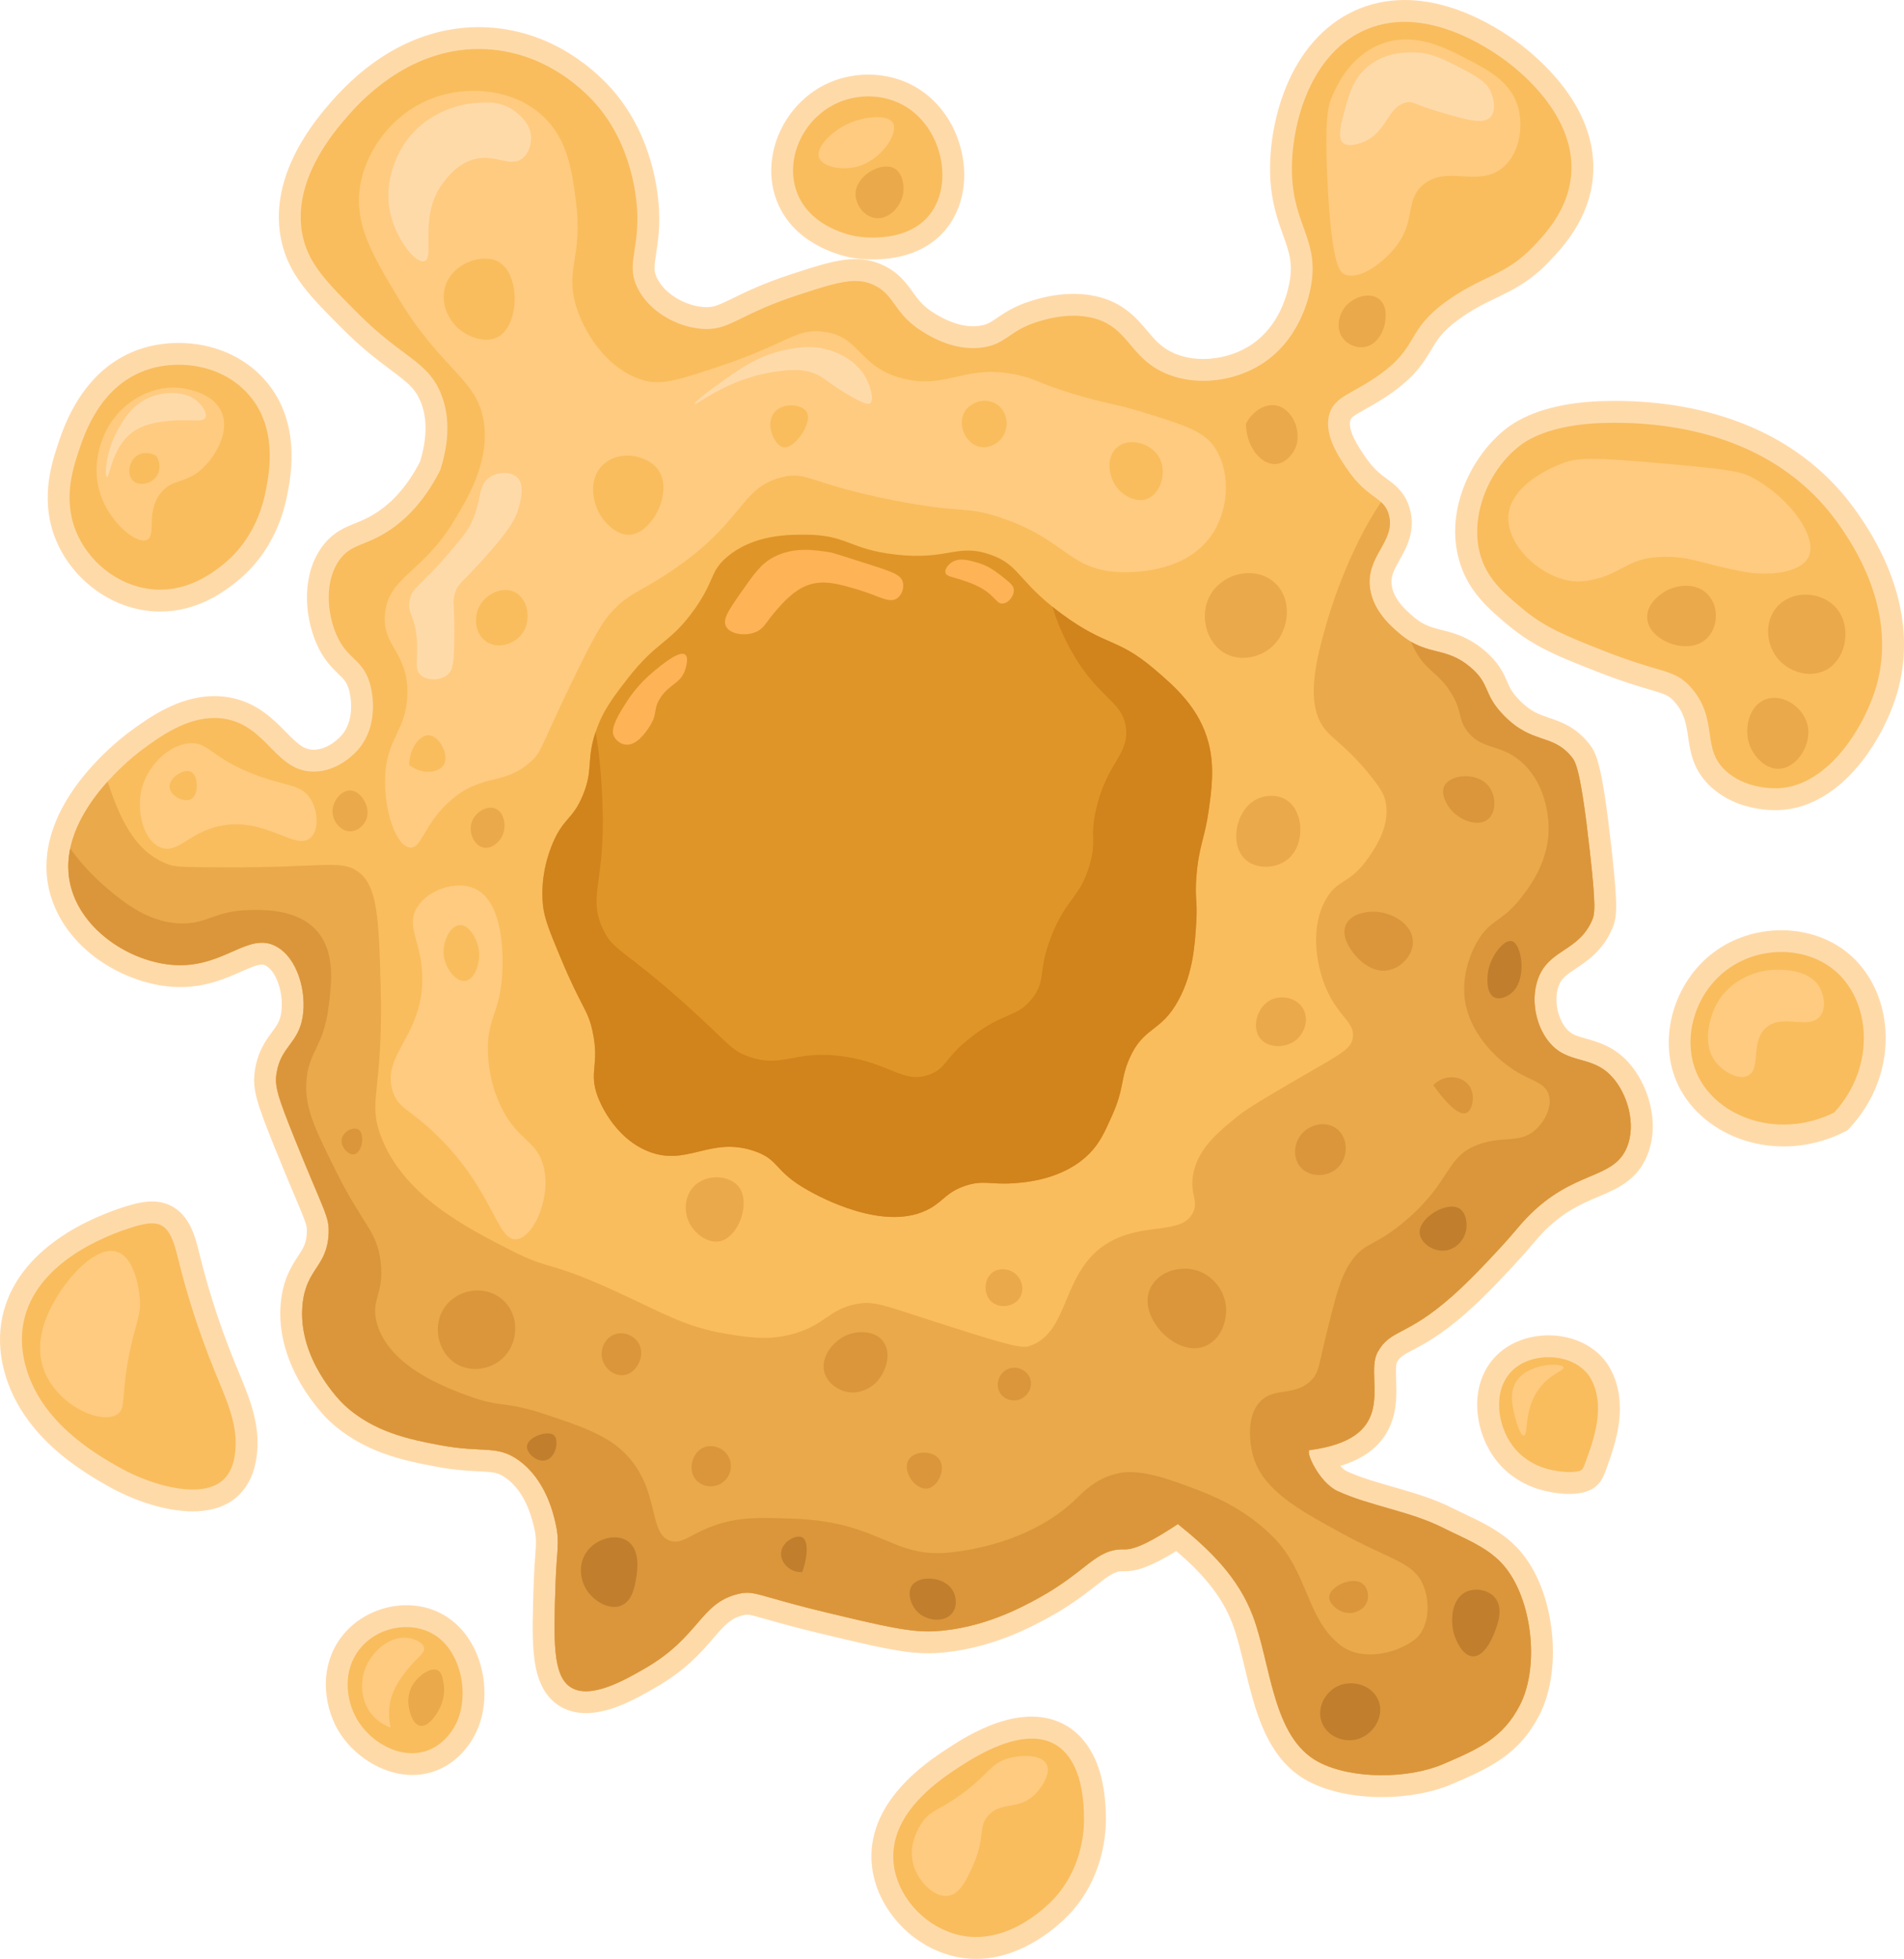 <?xml version="1.0" encoding="UTF-8"?>
<svg id="Capa_2" xmlns="http://www.w3.org/2000/svg" viewBox="0 0 784.135 806.358">
  <defs>
    <style>
      .cls-1 {
        fill: #ffdaa9;
      }

      .cls-2 {
        fill: #f9bd5d;
      }

      .cls-3 {
        fill: #ffcb80;
      }

      .cls-4 {
        fill: #db963b;
      }

      .cls-5 {
        fill: #eaa94b;
      }

      .cls-6 {
        fill: #c17e2d;
      }

      .cls-7 {
        fill: #d1831c;
      }

      .cls-8 {
        fill: #ffb357;
      }

      .cls-9 {
        fill: #e09528;
      }
    </style>
  </defs>
  <g id="Capa_1-2" data-name="Capa_1">
    <g>
      <g>
        <path class="cls-2" d="M569.13,735.257c-10.915,0-20.957-2.135-28.274-6.011-15.262-8.09-19.636-26.27-23.867-43.851-1.613-6.703-3.137-13.035-5.21-18.553-5.384-14.342-15.96-24.833-26.976-33.916-10.182,6.543-16.661,9.369-21.361,9.369-.143,0-.284-.003-.423-.008-.206-.007-.412-.011-.613-.011-4.832,0-7.754,2.126-13.905,6.934-4.445,3.475-9.977,7.799-18.375,12.431-7.096,3.916-23.716,13.088-44.796,14.342-.964.057-1.959.086-2.958.086-9.893,0-21.576-2.792-42.785-7.862-10.929-2.613-18.001-4.627-22.681-5.96-4.923-1.402-7.394-2.106-9.249-2.106-.777,0-1.589.119-2.715.397-6.627,1.648-9.773,5.297-14.537,10.821-4.839,5.612-10.862,12.597-22.587,19.349-6.9,3.977-17.33,9.988-26.494,9.989-3.399.001-6.383-.832-8.87-2.472-9.52-6.273-9.005-21.508-8.151-46.748.152-4.461.397-7.797.594-10.477.411-5.602.599-8.159-.483-12.937-2.455-10.885-7.008-18.748-13.534-23.373-4.355-3.082-7.462-3.235-13.652-3.541-4.24-.209-9.517-.469-16.747-1.828-12.206-2.304-28.843-5.444-42.094-18.007-.862-.821-20.873-20.206-18.23-45.111.882-8.3,3.776-12.722,6.33-16.623,2.312-3.533,4.139-6.324,4.369-12.179.146-3.705-.377-5.078-5.179-16.447-1.985-4.7-4.704-11.137-8.278-19.991-7.392-18.303-9.011-23.265-7.93-29.98,1.052-6.552,3.773-10.236,6.174-13.486,2.129-2.882,3.811-5.158,4.552-9.521,1.451-8.535-1.703-20.66-8.546-24.411-1.246-.682-2.45-1-3.789-1-2.911,0-6.381,1.529-10.398,3.3-6.013,2.651-13.497,5.95-23.254,5.95-.61,0-1.229-.013-1.857-.04-17.851-.756-40.387-12.852-46.991-33.782-1.153-3.656-1.738-7.459-1.738-11.304,0-.534.011-1.067.034-1.601.021-.505.053-.999.095-1.502.001-.007.001-.015.002-.022h-.001c.033-.505.085-1.001.148-1.504.004-.046.009-.092.014-.136.05-.42.109-.84.176-1.253.019-.184.048-.366.086-.546.063-.394.13-.788.213-1.183.029-.158.071-.365.122-.587.017-.092.038-.194.064-.305.066-.325.14-.651.223-.977.171-.747.384-1.535.667-2.474.073-.252.159-.534.257-.828.479-1.52,1.076-3.116,1.754-4.687.114-.283.236-.558.372-.842,2.24-5,5.378-10.063,9.329-15.049.299-.382.615-.774.932-1.156.554-.677,1.125-1.353,1.706-2.019.016-.018.987-1.133.987-1.133.073-.085.149-.168.227-.247.845-.94,1.7-1.856,2.608-2.796,6.067-6.266,11.45-10.299,12.467-11.043,7.031-5.15,18.787-13.761,32.182-13.761,2.269,0,4.523.25,6.7.743,9.068,2.052,14.608,7.679,19.496,12.644,4.782,4.857,8.559,8.694,14.711,8.694,8.324-.016,14.329-6.822,14.986-7.599,8.087-9.53,3.789-23.143,3.745-23.279-1.318-4.079-3.041-5.739-5.426-8.037-2.518-2.426-5.652-5.445-8.219-11.511-4.329-10.226-5.372-25.037,2.058-35.072,3.545-4.788,7.463-6.371,11.61-8.048,2.332-.942,4.976-2.011,8.085-3.862,8.462-5.037,15.562-13.077,21.104-23.896,3.482-11.065,3.499-20.709.049-28.666-2.783-6.414-6.836-9.444-13.552-14.463-5.092-3.806-11.43-8.543-19.202-16.315-13.385-13.375-21.455-21.439-24.201-34.421-3.455-16.352,3.061-34.144,19.367-52.881,21.201-24.311,42.986-29.408,57.533-29.408,2.005,0,4.043.097,6.057.287,26.8,2.528,43.148,20.686,47.52,26.191,15.273,19.182,16.254,42.665,16.296,47.177.058,6.008-.652,10.617-1.224,14.32-.852,5.529-1.322,8.574.774,12.852,3.698,7.549,12.915,13.45,22.414,14.35.729.069,1.43.104,2.085.104,4.266,0,7.304-1.485,12.82-4.181,5.075-2.48,12.026-5.877,23.098-9.51,11.865-3.891,18.889-6.093,25.267-6.093,3.051,0,5.825.528,8.479,1.614,6.06,2.473,8.81,6.298,11.469,9.997,2.409,3.35,4.899,6.814,10.587,10.216,2.65,1.594,9.668,5.813,17.97,5.813,1.197,0,2.39-.09,3.544-.268,3.947-.61,6.012-2.015,8.87-3.958,3.047-2.072,6.839-4.652,13.519-6.629,2.537-.75,8.433-2.493,15.415-2.493,2.881,0,5.672.299,8.297.888,9.715,2.177,14.436,7.76,18.601,12.686,3.432,4.059,6.673,7.893,12.824,10.541,4.158,1.793,8.777,2.702,13.729,2.702,7.18,0,14.464-1.956,20.511-5.509,13.327-7.819,17.821-21.628,19.314-29.164,1.885-9.519-.154-15.196-2.735-22.383-2.141-5.96-4.567-12.716-5.005-22.502-1.031-23.145,8.445-53.048,31.686-64.011,5.905-2.787,12.342-4.2,19.132-4.2,24.255,0,46.103,18.106,48.515,20.171,22.363,19.006,25.685,36.749,24.531,48.286-1.55,15.558-11.653,26.227-16.509,31.354-7.482,7.89-13.96,11.005-20.817,14.303-5.011,2.41-10.192,4.902-16.557,9.604-7.146,5.274-9.533,9.266-12.059,13.491-2.682,4.486-5.721,9.571-13.999,15.622-4.445,3.252-8.326,5.424-11.443,7.17-5.305,2.97-7.492,4.294-8.331,7.276-1.813,6.439,3.938,14.732,7.027,19.188,3.725,5.386,6.899,7.721,9.7,9.782,1.175.864,2.286,1.681,3.329,2.642,2.252,2.094,3.665,4.423,4.463,7.344,1.978,7.228-1.092,12.692-3.8,17.512-2.473,4.402-4.609,8.203-3.756,13.612.386,2.45,1.354,4.902,2.878,7.292l.088.133c.046.071.09.143.141.211.039.052.091.126.127.18,2.444,3.622,5.582,6.247,7.457,7.815.33.282.621.515.911.738.666.516,1.245.931,1.776,1.275.332.223.593.386.847.541.027.017.323.195.444.271l.305.172c.088.047.175.098.26.151l.101.047c.103.052.205.107.304.167,0,0,.296.15.357.185l.179.08c1.223.602,2.4,1.069,3.679,1.468l.719.226c.073.017.441.124.441.124l.225.065s.189.047.234.06c.183.053.373.107.556.153.045.011.089.023.134.036.522.146,1.044.274,1.566.402l.15.038c.257.064.518.129.774.201,1.397.344,2.547.663,3.616,1.0.333.103.684.223,1.021.344.287.099.618.213.949.339.653.243,1.264.496,1.843.763.881.397,1.703.814,2.473,1.257.283.151.576.321.856.491.029.018.109.068.12.075.335.207.68.427,1.015.657.365.241.741.503,1.117.776.332.24.685.511,1.028.782.338.257.742.589,1.145.934,5.002,4.255,6.573,7.837,7.959,10.997,1.208,2.754,2.349,5.356,6.114,9.176,5.298,5.375,9.479,6.786,13.906,8.28,4.614,1.557,9.385,3.167,14.102,8.856,2.323,2.804,4.515,5.45,8.488,40.669,2.817,24.935,2.188,27.782.617,31.404-3.33,7.647-8.548,11.117-13.152,14.177-4.152,2.76-7.431,4.94-9.108,9.966-2.242,6.703-.632,15.586,3.827,21.125,3.076,3.818,6.473,4.768,10.773,5.97,4.722,1.32,10.073,2.816,15.077,8.269,7.026,7.653,11.857,22.126,6.968,33.872-3.49,8.4-10.371,11.314-17.655,14.399-7.26,3.075-15.488,6.56-24.607,16.092-1.468,1.533-2.475,2.723-3.748,4.229-1.778,2.101-3.99,4.715-8.472,9.52-4.532,4.865-11.384,12.219-18.689,18.681-9.88,8.751-16.484,12.234-21.305,14.778-4.366,2.304-6.36,3.356-8.373,6.999l-.066.126c.003-.006.027-.059.05-.112-.027.062-.055.124-.085.185-.957,1.981-.839,5.493-.715,9.211.147,4.383.313,9.35-1.108,14.214-2.799,9.54-10.893,15.529-24.683,18.232,1.631,3.171,4.706,7.536,8.05,9.079,5.88,2.717,12.54,4.629,19.59,6.653,8.078,2.318,16.43,4.716,23.926,8.508,1.72.871,3.531,1.729,5.283,2.56,6.861,3.252,13.956,6.616,19.594,12.351,14.056,14.296,18.386,45.398,8.911,63.998-7.792,15.296-19.265,20.23-33.791,26.477l-.101.043c-7.449,3.201-17.044,4.964-27.02,4.964Z"/>
        <path class="cls-1" d="M578.444,9c22.619-0,43.256,17.093,45.588,19.089,4.93,4.19,25.27,21.52,22.98,44.42-1.4,14.05-10.68,23.83-15.32,28.73-12.12,12.78-21.22,11.88-36.76,23.36-15.65,11.55-10.87,18.01-26.04,29.1-11.77,8.61-19.3,9.22-21.45,16.86-2.38,8.45,4.02,17.72,7.66,22.97,5.72,8.27,10.54,10.28,13.68,13.17,1.43,1.33,2.52,2.84,3.17,5.22,3.03,11.07-9.82,16.95-7.66,30.64.54,3.43,1.89,6.44,3.53,9.01.14.21.27.42.42.62,2.78,4.12,6.28,7.06,8.3,8.75.35.3.7.58,1.05.85.71.55,1.4,1.05,2.08,1.49.31.21.63.41.94.6l.01.01c.17.1.34.2.51.31.01,0,.03.01.04.02.14.08.28.16.41.23.16.1.32.18.48.26.15.09.31.17.47.25.16.09.32.16.47.23,1.46.72,2.87,1.26,4.25,1.69l.57.18c.13.04.25.08.38.11.21.06.41.12.62.18.04.01.09.02.13.03.24.07.49.14.73.2.57.16,1.14.3,1.71.44.28.07.57.14.85.22,1.14.28,2.27.58,3.41.94.29.09.58.19.86.29.29.1.58.2.87.31.51.19,1.03.4,1.55.64.71.32,1.44.68,2.18,1.11.23.12.47.26.7.4.03.02.05.03.08.05.29.18.59.37.88.57.32.21.65.44.98.68.29.21.59.44.88.67.34.26.68.54,1.02.83,8.31,7.07,4.96,10.95,13.79,19.91,11.73,11.9,19.69,7.13,27.75,16.85,1.69,2.04,3.74,5.15,7.48,38.3,2.7,23.9,2.1,26.48.96,29.11-5.69,13.07-18.14,11.74-22.4,24.51-2.78,8.31-.78,18.7,4.59,25.37,7.79,9.67,17.58,5.24,26.04,14.46,6.4,6.97,10.08,19.61,6.13,29.1-5.66,13.62-22.14,9.02-41.36,29.11-3.61,3.77-4.49,5.46-12.26,13.79-4.49,4.82-11.28,12.1-18.38,18.38-18.98,16.81-25.32,13.34-30.64,22.98-.07.14-.15.27-.21.41-2.82,5.84.4,15.6-2.09,24.12-2.11,7.19-8.29,13.5-25.66,15.8-2.02.26,3.79,13.32,11.46,16.86,13.18,6.09,29.95,8.3,43.37,15.09,8.24,4.17,17.23,7.47,23.7,14.05,12.9,13.12,16.46,42.41,8.11,58.8-7.07,13.88-17.36,18.28-31.66,24.43-6.984,3.001-16.121,4.598-25.243,4.598-9.569,0-19.123-1.756-26.167-5.488-18.92-10.03-19.44-39.96-26.97-60.01-5.98-15.93-17.77-27.35-30.9-37.9-8.973,5.959-16.935,10.435-21.651,10.435-.088,0-.173-.002-.259-.005-.263-.009-.522-.014-.777-.014-11.275-.001-15.022,9.206-34.453,19.924-7.32,4.04-23.21,12.62-42.89,13.79-.882.052-1.778.079-2.692.079-9.359,0-20.776-2.728-41.738-7.739-23.034-5.506-28.286-8.188-32.976-8.188-1.205,0-2.372.177-3.794.528-15.72,3.91-15.7,17.63-38.29,30.64-6.314,3.639-16.302,9.388-24.248,9.388-2.361,0-4.541-.507-6.392-1.728-7.42-4.89-6.92-19.52-6.13-42.89.46-13.5,1.81-16.52,0-24.51-.9-3.99-4.09-18.09-15.32-26.05-8.93-6.32-14.51-2.8-32.17-6.12-11.92-2.25-27.52-5.18-39.83-16.85-.85-.81-19.25-18.76-16.85-41.37,1.56-14.68,10.17-15.13,10.72-29.1.27-6.86-1.73-8.45-13.78-38.3-7.52-18.62-8.5-22.36-7.66-27.58,1.75-10.9,8.87-12.08,10.72-22.97,1.74-10.24-1.99-24.27-10.82-29.11-2.013-1.103-3.977-1.554-5.952-1.554-8.941-.001-18.152,9.25-33.652,9.25-.548,0-1.103-.011-1.667-.035-17.24-.73-37.27-12.83-42.89-30.64-1.06-3.36-1.53-6.69-1.53-9.95,0-.47.01-.94.03-1.41s.05-.93.09-1.4q-.01-.01,0-.02c.03-.46.08-.91.14-1.37v-.03c.05-.42.11-.84.18-1.25,0-.07.01-.14.03-.2.06-.38.12-.76.2-1.14.04-.21.08-.41.13-.62.01-.06.02-.13.04-.19.06-.31.13-.62.21-.93.17-.75.38-1.5.6-2.23.07-.24.14-.47.22-.71.47-1.49,1.02-2.95,1.64-4.38.09-.23.19-.45.3-.68,2.31-5.17,5.45-9.95,8.77-14.14.29-.37.58-.73.87-1.08.54-.66,1.08-1.3,1.63-1.93l.02-.02c.32-.38.66-.76.98-1.13.02-.03.05-.05.08-.08.87-.97,1.73-1.89,2.59-2.78,5.8-5.99,10.92-9.83,11.89-10.54,6.782-4.968,17.596-12.892,29.524-12.892,1.878,0,3.784.196,5.706.632,16.336,3.697,19.855,21.45,35.201,21.45.013,0,.026,0,.039,0,10.38-.02,17.49-8.14,18.38-9.19,9.58-11.29,4.88-26.69,4.59-27.58-3.25-10.06-9.26-9.23-13.78-19.91-3.84-9.07-4.77-22.13,1.53-30.64,4.54-6.13,9.54-5.46,18.38-10.72,6.82-4.06,15.58-11.45,22.98-26.05,2.71-8.46,5-20.64,0-32.17-5.61-12.93-15.7-14.17-33.7-32.17-12.91-12.9-20.51-20.49-22.98-32.17-4.75-22.48,13.15-43.01,18.38-49.02,4.559-5.228,24.275-27.837,54.117-27.837,1.841,0,3.716.086,5.633.267,26.4,2.49,41.95,21.4,44.42,24.51,14.77,18.55,15.29,41.18,15.32,44.42.14,14.5-4.44,20.03.01,29.11,4.6,9.39,15.58,15.86,26.03,16.85.881.084,1.714.124,2.51.124,9.944,0,14.21-6.331,37.321-13.914,10.916-3.58,18.058-5.869,23.865-5.869,2.433,0,4.631.402,6.775,1.279,9.85,4.02,8.63,12.24,21.45,19.91,2.891,1.738,10.77,6.451,20.28,6.451,1.379,0,2.792-.099,4.23-.321,9.71-1.5,10.72-7.09,22.98-10.72,2.396-.709,7.791-2.308,14.138-2.308,2.342,0,4.813.218,7.311.778,15.48,3.47,15.4,16.41,30.63,22.97,4.852,2.092,10.166,3.069,15.509,3.069,8.017,0,16.1-2.198,22.791-6.129,17.06-10.01,20.77-28.74,21.45-32.17,3.79-19.14-6.73-25.21-7.66-45.96-.84-18.87,6.3-48.98,29.11-59.74,5.689-2.684,11.513-3.769,17.212-3.769M578.444,0h-0c-7.459 0-14.542,1.558-21.052,4.63-12.265,5.786-21.923,16.713-27.929,31.601-4.558,11.298-6.866,24.667-6.331,36.679.469,10.468,3.129,17.874,5.266,23.824,2.529,7.041,4.199,11.692,2.557,19.988-1.347,6.795-5.37,19.228-17.176,26.156-5.371,3.155-11.846,4.891-18.236,4.891-4.336,0-8.355-.785-11.946-2.333-5.181-2.232-7.824-5.357-11.171-9.315-4.394-5.196-9.862-11.664-21.054-14.172-2.945-.661-6.068-.996-9.28-.996-7.636,0-13.97,1.873-16.675,2.673-7.371,2.182-11.659,5.099-14.79,7.229-2.718,1.849-4.083,2.777-7.028,3.232-.925.143-1.887.215-2.856.215-7.054,0-13.294-3.752-15.643-5.164-4.906-2.935-6.924-5.742-9.261-8.992-2.747-3.82-6.165-8.574-13.426-11.537-3.199-1.308-6.529-1.946-10.176-1.946-7.407,0-15.487,2.65-26.669,6.317-11.368,3.73-18.479,7.205-23.672,9.743-5.661,2.767-7.776,3.723-10.844,3.723-.514,0-1.072-.028-1.658-.084-7.897-.748-15.802-5.732-18.799-11.85-1.408-2.872-1.209-4.734-.368-10.187.596-3.864,1.337-8.674,1.276-15.05-.062-6.699-1.49-30.11-17.279-49.939-4.645-5.848-22.043-25.169-50.616-27.864-2.151-.203-4.331-.307-6.478-.307-15.481,0-38.613,5.365-60.9,30.921-2.753,3.163-9.133,10.495-14.151,20.128-6.609,12.687-8.712,25.024-6.252,36.668,3.022,14.291,11.927,23.189,25.406,36.658,8.016,8.016,14.497,12.86,19.705,16.753,6.979,5.216,9.899,7.537,12.118,12.65,2.971,6.851,2.937,15.313-.1,25.161-5.123,9.884-11.589,17.197-19.227,21.743-2.813,1.674-5.18,2.631-7.469,3.556-4.331,1.751-9.239,3.735-13.539,9.541-8.487,11.464-7.414,28.101-2.585,39.505,2.926,6.913,6.576,10.429,9.24,12.997,2.194,2.114,3.295,3.175,4.263,6.171.035.111,3.501,11.461-2.888,18.99-.211.249-5.159,6.001-11.535,6.013-4.108,0-6.638-2.387-11.526-7.351-5.058-5.138-11.354-11.533-21.71-13.877-2.501-.566-5.089-.854-7.692-.854-14.868,0-27.368,9.156-34.836,14.626-1.073.785-6.723,5.017-13.044,11.545-.918.95-1.777,1.87-2.625,2.81-.164.168-.32.34-.469.517l-.229.262c-.207.236-.415.474-.618.713-.015.017-.029.033-.043.049-.603.691-1.193,1.389-1.802,2.132-.334.404-.669.82-1.004,1.246-4.14,5.225-7.466,10.592-9.857,15.918-.12.254-.277.596-.438.993-.721,1.674-1.358,3.378-1.893,5.067-.103.312-.196.615-.287.928-.3.998-.53,1.852-.719,2.671-.089.352-.17.707-.242,1.06-.031.135-.057.26-.079.374-.049.22-.093.436-.136.658-.091.441-.16.848-.217,1.203-.05.251-.09.504-.12.759-.069.433-.13.877-.183,1.325-.007.062-.014.124-.02.186-.077.616-.129,1.16-.164,1.692-.045.555-.078,1.087-.101,1.623-.025.595-.038,1.198-.038,1.793,0,4.304.655,8.563,1.947,12.658,7.221,22.884,31.713,36.104,51.092,36.924.681.029,1.37.044,2.047.044,10.705,0,18.669-3.511,25.069-6.332,3.404-1.501,6.619-2.918,8.582-2.918.421,0,.91.054,1.629.448,4.522,2.478,7.57,12.057,6.27,19.708-.562,3.307-1.756,4.924-3.735,7.602-2.436,3.298-5.773,7.814-6.999,15.449-1.261,7.835.428,13.131,8.201,32.377,3.587,8.886,6.314,15.341,8.304,20.055,4.662,11.038,4.933,11.852,4.828,14.521-.181,4.61-1.409,6.486-3.638,9.891-2.55,3.896-6.042,9.232-7.039,18.612-2.875,27.082,18.672,47.961,19.59,48.836,14.229,13.49,31.618,16.772,44.314,19.168l.056.01c7.539,1.417,12.986,1.686,17.363,1.901,6.201.306,8.129.493,11.277,2.721,5.586,3.959,9.537,10.92,11.74,20.684.936,4.132.786,6.172.386,11.622-.2,2.719-.448,6.104-.601,10.601l-.002.053c-.411,12.152-.735,21.751.028,29.523.651,6.631,2.411,16.037,10.147,21.135,3.231,2.131,7.049,3.213,11.344,3.213,10.366,0,21.424-6.373,28.742-10.59,12.386-7.133,18.685-14.439,23.747-20.309,4.837-5.61,7.188-8.143,12.222-9.395.934-.231,1.344-.262,1.621-.262,1.228,0,3.928.769,8.015,1.933,4.717,1.343,11.844,3.373,22.869,6.008,21.541,5.149,33.407,7.985,43.83,7.985,1.089,0,2.175-.032,3.228-.095,22.096-1.314,39.973-11.18,46.703-14.894,8.71-4.805,14.4-9.252,18.971-12.826,5.81-4.542,7.806-5.978,11.133-5.978.148,0,.298.003.45.008.193.007.388.011.586.011,5.184,0,11.483-2.459,20.984-8.314,9.605,8.197,18.518,17.627,23.141,29.942,1.975,5.26,3.467,11.46,5.047,18.025,4.256,17.687,9.08,37.734,26.133,46.774,7.957,4.215,18.746,6.536,30.383,6.536,10.573,0,20.8-1.893,28.796-5.329l.103-.044c14.753-6.345,27.494-11.824,36.023-28.57,4.827-9.475,6.583-22.558,4.816-35.893-1.829-13.807-6.989-25.633-14.528-33.302-6.198-6.304-13.996-10.001-20.875-13.262-1.805-.856-3.51-1.664-5.178-2.508-7.877-3.985-16.438-6.443-24.717-8.819-6.879-1.975-13.377-3.84-18.942-6.411-.827-.382-1.739-1.187-2.618-2.18,11.724-3.604,18.849-10.131,21.679-19.776,1.627-5.566,1.44-11.15,1.289-15.636-.081-2.415-.203-6.06.266-7.095.013-.025.026-.049.038-.072,1.294-2.319,2.188-2.843,6.487-5.111,4.74-2.501,11.904-6.28,22.191-15.392,7.471-6.608,14.408-14.055,18.998-18.983,4.552-4.88,6.803-7.54,8.612-9.678,1.272-1.504,2.192-2.59,3.563-4.022,8.48-8.864,16.254-12.157,23.113-15.062,7.797-3.302,15.859-6.717,20.057-16.819,5.665-13.611.359-29.743-7.812-38.641-5.87-6.397-12.406-8.224-17.179-9.558-4.375-1.223-6.397-1.873-8.482-4.461-3.506-4.355-4.824-11.607-3.063-16.869,1.141-3.422,3.073-4.818,7.333-7.65,4.612-3.066,10.928-7.265,14.784-16.123,2.082-4.802,2.556-8.709-.269-33.713-3.924-34.785-6.164-39.013-9.492-43.031-5.536-6.676-11.41-8.658-16.131-10.251-4.243-1.432-7.593-2.562-12.14-7.175-3.182-3.229-4.072-5.257-5.198-7.824-1.503-3.426-3.373-7.691-9.17-12.622-.48-.41-.904-.754-1.319-1.074-.374-.296-.76-.59-1.133-.86-.418-.304-.839-.597-1.241-.863-.427-.291-.831-.546-1.143-.74-.018-.011-.035-.022-.052-.033-.034-.022-.069-.043-.104-.064-.363-.221-.697-.413-1.016-.585-.869-.498-1.789-.965-2.804-1.423-.672-.309-1.375-.6-2.148-.888-.346-.13-.691-.251-1.036-.37-.381-.136-.775-.27-1.168-.392-1.109-.35-2.329-.689-3.792-1.05-.273-.075-.551-.145-.825-.213l-.128-.032c-.511-.126-.986-.241-1.46-.374-.083-.023-.166-.045-.25-.066-.129-.032-.264-.071-.393-.109-.112-.033-.224-.063-.337-.091-.01-.002-.019-.005-.029-.007l-.063-.018-.368-.107c-.053-.015-.107-.03-.16-.044l-.552-.174c-1.085-.338-2.049-.721-2.98-1.18-.058-.029-.116-.056-.175-.084l-.09-.042c-.053-.028-.107-.056-.161-.082l-.039-.02c-.135-.077-.272-.15-.411-.22-.084-.049-.169-.097-.255-.143-.045-.024-.092-.051-.14-.079-.1-.062-.2-.122-.3-.182-.033-.021-.065-.041-.098-.061-.196-.12-.399-.245-.594-.377-.052-.036-.105-.07-.158-.105-.424-.275-.901-.618-1.458-1.049-.287-.221-.507-.399-.706-.569-.027-.023-.054-.046-.081-.069-1.693-1.417-4.527-3.788-6.615-6.881-.06-.089-.122-.178-.186-.265l-.047-.072-.088-.134c-1.189-1.874-1.909-3.682-2.199-5.525-.582-3.689.779-6.341,3.233-10.71,2.821-5.02,6.684-11.895,4.217-20.906-1.027-3.76-2.845-6.76-5.721-9.434-1.26-1.159-2.522-2.088-3.744-2.986-2.64-1.942-5.369-3.949-8.664-8.713-2.483-3.581-7.637-11.015-6.399-15.41.309-1.1,1.294-1.825,6.198-4.571,3.224-1.805,7.236-4.051,11.903-7.465,9.013-6.589,12.302-12.09,15.204-16.944,2.486-4.158,4.449-7.442,10.867-12.178,6.027-4.452,11.015-6.851,15.838-9.171,6.922-3.329,14.08-6.772,22.108-15.238,5.226-5.518,16.043-16.942,17.745-34.031,1.26-12.604-2.245-31.89-26.107-52.17-4.121-3.528-26.082-21.232-51.417-21.232h0Z"/>
      </g>
      <path class="cls-5" d="M669.992,472.339c-5.66,13.62-22.14,9.02-41.36,29.11-3.61,3.77-4.49,5.46-12.26,13.79-4.49,4.82-11.28,12.1-18.38,18.38-18.98,16.81-25.32,13.34-30.64,22.98-.07.14-.15.27-.21.41-2.82,5.84.4,15.6-2.09,24.12-2.11,7.19-8.29,13.5-25.66,15.8-2.02.26,3.79,13.32,11.46,16.86,13.18,6.09,29.95,8.3,43.37,15.09,8.24,4.17,17.23,7.47,23.7,14.05,12.9,13.12,16.46,42.41,8.11,58.8-7.07,13.88-17.36,18.28-31.66,24.43-14.31,6.15-37.65,6.4-51.41-.89-18.92-10.03-19.44-39.96-26.97-60.01-5.98-15.93-17.77-27.35-30.9-37.9-9.14,6.07-17.23,10.6-21.91,10.43-11.89-.43-15.36,8.95-35.23,19.91-7.32,4.04-23.21,12.62-42.89,13.79-9.91.59-21.42-2.16-44.43-7.66-28.95-6.92-29.81-9.38-36.77-7.66-15.72,3.91-15.7,17.63-38.29,30.64-8.19,4.72-22.56,12.99-30.64,7.66-7.42-4.89-6.92-19.52-6.13-42.89.46-13.5,1.81-16.52,0-24.51-.9-3.99-4.09-18.09-15.32-26.05-8.93-6.32-14.51-2.8-32.17-6.12-11.92-2.25-27.52-5.18-39.83-16.85-.85-.81-19.25-18.76-16.85-41.37,1.56-14.68,10.17-15.13,10.72-29.1.27-6.86-1.73-8.45-13.78-38.3-7.52-18.62-8.5-22.36-7.66-27.58,1.75-10.9,8.87-12.08,10.72-22.97,1.74-10.24-1.99-24.27-10.82-29.11-11.45-6.27-21.23,8.51-41.27,7.66-17.24-.73-37.27-12.83-42.89-30.64-1.06-3.36-1.53-6.69-1.53-9.95,0-.47.01-.94.03-1.41.02-.47.05-.93.09-1.4q-.01-.01,0-.02c.03-.46.08-.91.14-1.37v-.03c.05-.42.11-.84.18-1.25,0-.07.01-.14.03-.2.06-.38.12-.76.2-1.14.04-.21.08-.41.13-.62.01-.06.02-.13.04-.19.06-.31.13-.62.21-.93.17-.75.38-1.5.6-2.23.07-.24.14-.47.22-.71.47-1.49,1.02-2.95,1.64-4.38.09-.23.19-.45.3-.68,2.31-5.17,5.45-9.95,8.77-14.14.29-.37.58-.73.87-1.08.54-.66,1.08-1.3,1.63-1.93l.02-.02c.32-.38.66-.76.98-1.13.02-.03.05-.05.08-.08,4.82,13.97,10.61,29.1,25.58,34.28,2.68.92,9.3.97,22.43,1.02,41.91.16,48.33-3.46,55.53,2.04,7.71,5.89,8.22,19.66,8.94,46.98,1.15,43.96-5.48,46.57,0,61.36,9.11,24.62,35,37.78,54.13,47.5,15.81,8.03,14.25,3.85,40.68,15.73,20.67,9.3,29.87,15.56,48.17,18.51,8.83,1.43,16.83,2.63,26.6,0,13.3-3.57,15-10.23,26.32-12.38,7.3-1.38,11.21.5,31.93,7.15,23.55,7.56,35.39,11.31,38.72,10.34,18.42-5.4,12.93-33.22,35.75-44.13,13.9-6.65,28-2.09,32.28-11.08,2.34-4.91-1.33-7.4,0-15.38,1.81-10.83,10.5-17.84,18.78-24.51,1.77-1.43,4.84-3.8,26.55-16.35,15.78-9.11,19.6-11,20.43-15.43,1.2-6.45-5.77-8.63-10.86-20.31-4.37-10.04-6.78-25.8,0-37.21,4.95-8.34,9.68-5.72,17.41-16.92,2.71-3.94,9.56-13.85,6.72-23.96-.54-1.93-1.43-3.89-5.2-8.72-8.77-11.24-15.53-15.55-18.93-19.4-9.4-10.65-3.92-30.11,0-44.05.78-2.78,8.64-29.89,22.54-50.13,1.43,1.33,2.52,2.84,3.17,5.22,3.03,11.07-9.82,16.95-7.66,30.64.54,3.43,1.89,6.44,3.53,9.01.14.21.27.42.42.62,2.78,4.12,6.28,7.06,8.3,8.75.35.3.7.58,1.05.85.71.55,1.4,1.05,2.08,1.49.31.21.63.41.94.6l.01.01c.17.1.34.2.51.31.01,0,.03.01.04.02.14.08.28.16.41.23.16.1.32.18.48.26.15.09.31.17.47.25.16.09.32.16.47.23,1.46.72,2.87,1.26,4.25,1.69l.57.18c.13.04.25.08.38.11.21.06.41.12.62.18.04.01.09.02.13.03.24.07.49.14.73.2.57.16,1.14.3,1.71.44.28.07.57.14.85.22,1.14.28,2.27.58,3.41.94.29.09.58.19.86.29.29.1.58.2.87.31.51.19,1.03.4,1.55.64.71.32,1.44.68,2.18,1.11.23.12.47.26.7.4.03.02.05.03.08.05.29.18.59.37.88.57.32.21.65.44.98.68.29.21.59.44.88.67.34.26.68.54,1.02.83,8.31,7.07,4.96,10.95,13.79,19.91,11.73,11.9,19.69,7.13,27.75,16.85,1.69,2.04,3.74,5.15,7.48,38.3,2.7,23.9,2.1,26.48.96,29.11-5.69,13.07-18.14,11.74-22.4,24.51-2.78,8.31-.78,18.7,4.59,25.37,7.79,9.67,17.58,5.24,26.04,14.46,6.4,6.97,10.08,19.61,6.13,29.1Z"/>
      <g>
        <path class="cls-2" d="M104.716,158.301c-11.89-12.451-30.196-15.072-44.425-10.723-22.223,6.792-29.624,29.093-32.17,36.766-2.526,7.612-7.513,22.641,0,38.298,6.159,12.835,19.445,23.436,35.234,24.511,15.449,1.051,26.458-7.483,30.638-10.723,15.387-11.928,18.945-28.746,19.915-33.702,1.463-7.476,5.652-28.881-9.191-44.425Z"/>
        <path class="cls-1" d="M65.998,251.743c-.966,0-1.948-.033-2.949-.101-16.33-1.112-31.633-11.731-38.985-27.054-8.3-17.295-2.839-33.752-.214-41.661,2.642-7.96,10.678-32.181,35.126-39.653,14.494-4.428,35.263-2.461,48.995,11.919,16.455,17.231,11.862,40.689,10.353,48.398-3.749,19.164-13.801,30.369-21.574,36.394-4.261,3.303-15.168,11.757-30.752,11.757ZM73.605,150.147c-4.267,0-8.37.625-11.999,1.734-20.001,6.112-26.694,26.285-29.214,33.879-2.426,7.311-6.941,20.916-.214,34.934,5.974,12.45,18.331,21.073,31.482,21.968,13.731.929,23.791-6.857,27.575-9.79,6.555-5.081,15.043-14.585,18.256-31.01,1.424-7.273,5.206-26.593-8.03-40.453h0c-7.691-8.054-18.19-11.262-27.856-11.262Z"/>
      </g>
      <g>
        <path class="cls-2" d="M375.865,40.344c-10.777-6.812-25.436-7.001-36.766,0-13.11,8.1-20.511,25.049-15.319,39.83,5.89,16.768,24.509,20.84,27.575,21.447,1.106.219,23.648,4.324,35.234-10.723,11.386-14.787,5.976-39.998-10.723-50.553Z"/>
        <path class="cls-1" d="M359.473,106.788c-5.034,0-8.604-.676-8.992-.753-5.644-1.117-24.555-6.174-30.947-24.37-5.681-16.171,1.714-35.581,17.2-45.149,12.551-7.756,29.242-7.746,41.535.024h0c9.454,5.976,16.081,16.196,18.181,28.041,1.913,10.789-.382,21.381-6.296,29.062-8.518,11.062-21.849,13.146-30.681,13.146ZM357.577,39.675c-5.615,0-11.26,1.499-16.112,4.497-11.974,7.398-17.751,22.234-13.439,34.511,4.811,13.696,19.741,17.641,24.203,18.523.207.042,20.789,3.941,30.795-9.055,4.373-5.679,6.037-13.698,4.565-22-1.635-9.22-6.916-17.446-14.127-22.004-4.717-2.981-10.285-4.472-15.884-4.472Z"/>
      </g>
      <g>
        <path class="cls-2" d="M659.324,169.641c-23.728.847-33.772,8.307-36.766,10.723-14.081,11.362-22.746,32.588-16.851,50.553,3.486,10.624,11.017,16.915,18.383,23.068,9.886,8.258,19.293,12.038,35.234,18.294,24.364,9.561,27.983,7.17,33.799,13.787,10.053,11.438,3.052,22.917,13.69,33.702,9.755,9.89,24.555,9.275,26.043,9.191,22.847-1.278,39.177-26.89,44.425-45.957,9.357-33.993-11.967-63.671-16.851-70.468-32.576-45.339-90.581-43.269-101.106-42.894Z"/>
        <path class="cls-1" d="M731.27,333.5c-5.266,0-18.268-1.049-27.661-10.572-6.456-6.545-7.468-13.396-8.361-19.44-.78-5.281-1.454-9.842-5.505-14.451-2.469-2.809-3.945-3.313-10.511-5.237-4.774-1.398-11.314-3.314-21.552-7.332-15.553-6.104-25.828-10.136-36.475-19.029-7.447-6.221-15.886-13.27-19.774-25.119-6.931-21.121,3.96-43.886,18.301-55.458,8.746-7.058,22.383-11.109,39.431-11.718h0c26.489-.95,75.353,3.61,104.921,44.765,22.699,31.59,22.064,57.834,17.536,74.288-5.231,19.001-22.466,47.799-48.513,49.256-.403.022-1.029.047-1.837.047ZM659.485,174.138c-14.873.531-26.984,3.986-34.101,9.728-13.694,11.05-20.315,30.674-15.401,45.648,3.084,9.4,9.839,15.043,16.991,21.017,9.122,7.62,17.47,11.075,33.994,17.56,9.865,3.871,16.182,5.722,20.794,7.073,6.746,1.976,10.462,3.064,14.741,7.933,5.806,6.605,6.785,13.231,7.648,19.077.824,5.579,1.476,9.985,5.865,14.435,8.29,8.404,21.152,7.939,22.587,7.859,21.159-1.184,35.972-26.794,40.339-42.659,4.009-14.562,4.457-37.944-16.166-66.647-27.122-37.748-72.602-41.902-97.291-41.023h0Z"/>
      </g>
      <g>
        <path class="cls-2" d="M758.126,395.748c-13.07-10.645-34.364-11.689-49.836,0-15.331,11.583-20.246,32.12-13.787,47.489,8.693,20.685,37.858,31.702,63.623,18.383,19.791-20.781,17.427-51.68,0-65.872Z"/>
        <path class="cls-1" d="M734.516,471.914c-6.122.001-12.205-1.034-17.967-3.124-12.138-4.402-21.685-13.081-26.193-23.809-7.514-17.88-.97-40.589,15.223-52.823,16.346-12.348,40.157-12.305,55.39.101,9.053,7.373,14.712,18.985,15.526,31.859.933,14.744-4.575,29.544-15.109,40.606l-.521.547-.671.347c-8.081,4.177-16.918,6.296-25.677,6.296ZM733.614,391.868c-7.943,0-16.02,2.491-22.61,7.47-13.01,9.83-18.32,27.953-12.351,42.156,3.539,8.421,11.18,15.286,20.965,18.835,11.428,4.145,24.421,3.278,35.767-2.364,8.474-9.187,12.887-21.273,12.128-33.279-.656-10.379-5.113-19.655-12.228-25.449-6.034-4.914-13.786-7.369-21.671-7.369Z"/>
      </g>
      <g>
        <path class="cls-2" d="M656.079,561.318c-9.22-9.5-27.319-9.508-36.64-.123-9.554,9.618-7.801,26.395-0,36.766,4.042,5.373,9.89,9.18,16.346,10.981,4.673,1.304,15.464,3.146,19.175-1.117,1.051-1.207,1.63-2.743,2.181-4.245,2.288-6.236,4.47-12.58,5.215-19.18s-.047-13.551-3.393-19.288c-.816-1.399-1.787-2.663-2.884-3.794Z"/>
        <path class="cls-1" d="M646.314,614.97c-5.214,0-10.183-1.26-11.738-1.694-7.547-2.106-14.2-6.584-18.733-12.61-8.887-11.814-11.165-30.994.404-42.642,5.319-5.354,13.216-8.371,21.678-8.348,8.389.049,16.183,3.15,21.384,8.509l.001.001c1.37,1.412,2.561,2.979,3.541,4.66,4.479,7.681,4.635,16.236,3.977,22.061-.803,7.115-3.139,13.893-5.462,20.225-.585,1.597-1.387,3.785-3.011,5.65-2.825,3.245-7.524,4.19-12.04,4.19ZM637.721,558.675c-6,0-11.492,2.07-15.089,5.691-8.025,8.08-6.04,22.325.403,30.889,3.35,4.454,8.308,7.775,13.959,9.352,6.707,1.871,13.342,1.678,14.572.263.534-.612.967-1.795,1.35-2.839,2.224-6.061,4.276-12.008,4.968-18.136.505-4.472.428-10.967-2.808-16.517-.613-1.051-1.362-2.036-2.226-2.926h0c-3.529-3.637-8.988-5.742-14.977-5.777-.05-.001-.101-.001-.151-.001Z"/>
      </g>
      <g>
        <path class="cls-2" d="M437.142,714.386c-15.893-9.574-37.809,4.788-44.53,9.191-8.15,5.341-31.825,20.855-29.002,44.425,1.776,14.829,13.423,27.695,27.575,32.17,23.824,7.534,43.187-12.368,45.957-15.319,12.944-13.789,13.745-30.468,13.787-35.234.048-5.434.237-26.785-13.787-35.234Z"/>
        <path class="cls-1" d="M401.984,806.358c-3.889,0-7.958-.566-12.157-1.894-16.145-5.106-28.764-19.879-30.686-35.926-3.154-26.342,22.556-43.188,31.004-48.724,7.668-5.025,31.002-20.316,49.318-9.283h0c7.402,4.459,16.181,14.868,15.965,39.129-.06,6.765-1.641,24.037-15.006,38.274-3.291,3.505-18.481,18.424-38.438,18.424ZM424.916,715.663c-7.985,0-17.969,3.901-29.837,11.678-8.066,5.286-29.492,19.325-27.001,40.127,1.515,12.655,11.575,24.339,24.463,28.415,20.606,6.516,38.035-10.61,41.32-14.109,11.192-11.923,12.518-26.486,12.568-32.193.178-20.015-6.215-28.09-11.609-31.34-2.853-1.719-6.159-2.577-9.904-2.577Z"/>
      </g>
      <g>
        <path class="cls-2" d="M176.716,666.897c-10.524-3.888-24.207-.838-32.17,9.191-8.575,10.8-6.628,24.793-1.532,33.702,6.521,11.4,20.971,19.32,33.702,15.319,9.889-3.108,14.416-12.05,15.319-13.949,6.902-14.52,1.834-37.926-15.319-44.264Z"/>
        <path class="cls-1" d="M169.82,730.657c-12.712,0-24.905-8.481-30.712-18.632-6.011-10.509-7.75-26.562,1.914-38.735,8.671-10.921,24.337-15.386,37.254-10.614,8.101,2.993,14.553,9.53,18.167,18.408,4.232,10.396,4.101,22.661-.343,32.009-1.788,3.762-7.125,12.882-18.035,16.311-2.732.859-5.502,1.254-8.246,1.254ZM167.319,669.78c-6.757,0-14.183,2.726-19.248,9.106-7.047,8.875-5.655,20.794-1.15,28.669,5.292,9.251,17.376,16.741,28.447,13.261,7.741-2.433,11.604-9.485,12.604-11.588,3.342-7.03,3.395-16.746.136-24.752-1.874-4.604-5.642-10.659-12.95-13.358-2.354-.87-5.039-1.338-7.838-1.338Z"/>
      </g>
      <g>
        <path class="cls-2" d="M83.208,536.694c-2.066-6.604-3.924-13.273-5.569-19.994-1.561-6.379-3.576-13.65-9.508-16.469-4.495-2.136-9.807-.932-14.565.529-21.476,6.595-43.592,20.376-48.216,42.361-2.863,13.612,1.8,28.053,10.126,39.196,8.326,11.143,19.997,19.352,32.19,26.047,18.636,10.232,52.996,18.902,53.884-13.483.298-10.848-4.425-21.108-8.56-31.142-3.654-8.866-6.918-17.893-9.782-27.045Z"/>
        <path class="cls-1" d="M79.314,622.138c-11.437,0-24.263-4.585-33.812-9.828-15.307-8.404-25.992-17.078-33.629-27.298-9.883-13.227-13.866-28.833-10.925-42.816,6.085-28.93,37.902-41.622,51.299-45.736,5.536-1.701,11.982-3.065,17.817-.292,8.13,3.862,10.427,13.251,11.948,19.463,1.613,6.591,3.461,13.227,5.492,19.72h0c2.814,8.994,6.061,17.968,9.648,26.674l1.066,2.568c3.997,9.601,8.13,19.529,7.832,30.411-.387,14.104-6.713,20.646-11.952,23.65-4.29,2.46-9.381,3.483-14.783,3.483ZM62.568,503.572c-2.383,0-5.055.685-7.68,1.491-11.872,3.646-40.034,14.742-45.133,38.985-2.373,11.285,1.113,24.584,9.327,35.576,6.84,9.154,16.611,17.033,30.75,24.796,12.548,6.889,30.35,11.838,39.788,6.427,4.779-2.741,7.21-8.003,7.432-16.09.246-8.956-3.511-17.979-7.144-26.705-.362-.868-.722-1.734-1.079-2.598-3.688-8.948-7.023-18.172-9.916-27.416h-.001c-2.087-6.674-3.987-13.493-5.644-20.268-1.476-6.032-3.127-11.602-7.068-13.474-1.084-.515-2.314-.725-3.633-.725Z"/>
      </g>
      <g>
        <path class="cls-9" d="M492.742,360.52c-.782,9.593.494,9.778-.082,19.166-.556,9.058-1.266,20.668-7.154,31.713-7.432,13.926-14.523,10.849-20.462,24.549-3.675,8.471-1.915,11.847-7.164,23.53-2.995,6.66-4.961,11.034-9.202,15.347-10.797,10.952-26.947,11.971-31.713,12.269-9.192.587-12.115-1.431-19.443,1.029-7.473,2.501-8.873,6.073-14.318,9.202-18.311,10.52-46.102-4.92-50.127-7.164-14.729-8.173-11.765-12.732-22.511-16.366-18.291-6.176-27.709,6.773-43.982,0-14.163-5.888-19.927-21.039-20.462-22.5-3.788-10.406.916-12.702-2.048-26.597-2.007-9.439-4.354-9.202-13.299-30.694-4.405-10.581-6.618-15.985-7.164-21.481-1.194-12.033,2.491-21.842,4.097-25.578,4.467-10.447,8.059-9.387,12.269-19.433,4.436-10.581,1.482-14.184,5.116-25.578.051-.165.113-.34.175-.504,2.872-8.739,7.205-14.338,13.123-21.996,12.228-15.81,17.57-14.441,27.626-28.645,8.656-12.228,6.196-15.357,13.299-21.43,10.993-9.398,25.547-9.305,32.732-9.264,16.881.103,17.683,6.032,36.828,8.183,21.821,2.46,25.146-4.745,38.877,0,11.569,3.994,11.075,9.758,25.66,21.461,1.225.988,2.553,2.017,4.004,3.088,18.146,13.371,22.696,9.614,37.858,22.511,8.275,7.04,18.774,15.985,22.5,30.694,2.481,9.789,1.194,19.093,0,27.616-1.595,11.446-4.025,14.441-5.033,26.875Z"/>
        <path class="cls-7" d="M492.742,360.52c-.782,9.593.494,9.778-.082,19.166-.556,9.058-1.266,20.668-7.154,31.713-7.432,13.926-14.523,10.849-20.462,24.549-3.675,8.471-1.915,11.847-7.164,23.53-2.995,6.66-4.961,11.034-9.202,15.347-10.797,10.952-26.947,11.971-31.713,12.269-9.192.587-12.115-1.431-19.443,1.029-7.473,2.501-8.873,6.073-14.318,9.202-18.311,10.52-46.102-4.92-50.127-7.164-14.729-8.173-11.765-12.732-22.511-16.366-18.291-6.176-27.709,6.773-43.982,0-14.163-5.888-19.927-21.039-20.462-22.5-3.788-10.406.916-12.702-2.048-26.597-2.007-9.439-4.354-9.202-13.299-30.694-4.405-10.581-6.618-15.985-7.164-21.481-1.194-12.033,2.491-21.842,4.097-25.578,4.467-10.447,8.059-9.387,12.269-19.433,4.436-10.581,1.482-14.184,5.116-25.578.051-.165.113-.34.175-.504,2.779,14.503,2.985,34.286,2.995,36.118.175,26.391-5.898,32.104,0,44.836,4.303,9.274,8.265,7.833,34.698,31.62,17.323,15.594,17.899,18.26,25.228,20.874,14.451,5.157,18.651-2.944,39.196,0,19.608,2.81,24.559,11.446,35.439,7.442,7.277-2.687,5.877-6.865,17.869-15.975,13.113-9.964,17.889-7.329,24.178-15.059,6.31-7.761,2.151-11.219,8.399-26.638,6.176-15.223,11.569-15.131,15.511-28.738,3.057-10.53-.082-10.9,2.635-22.799,4.364-19.104,13.391-22.212,12.352-33.102-.916-9.47-8.183-11.683-16.829-23.211-6.062-8.09-10.828-18.116-13.525-27.06,1.225.988,2.553,2.017,4.004,3.088,18.146,13.371,22.696,9.614,37.858,22.511,8.275,7.04,18.774,15.985,22.5,30.694,2.481,9.789,1.194,19.093,0,27.616-1.595,11.446-4.025,14.441-5.033,26.875Z"/>
        <path class="cls-8" d="M304.506,244.833c5.943-8.554,8.914-12.831,14.303-15.591,8.228-4.214,16.582-2.896,23.277-1.84.855.135,5.914,1.754,16.031,4.993,9.539,3.054,12.814,4.199,13.666,7.096.688,2.339-.316,5.445-2.365,6.833-3.15,2.134-7.139-.896-15.505-3.416-7.911-2.383-14.543-4.381-21.024-2.102-6.181,2.172-10.942,7.782-13.928,11.3-3.712,4.373-4.44,6.782-7.884,8.147-4.317,1.712-10.437.806-12.089-2.396-1.474-2.857,1.079-6.634,5.519-13.024Z"/>
        <path class="cls-8" d="M282.168,269.451c-2.465-1.857-10.171,4.606-13.14,7.096-6.79,5.694-10.059,10.858-12.614,14.98-4.69,7.562-4.228,10.017-3.679,11.3.812,1.899,2.736,3.384,4.73,3.679,4.74.702,8.76-5.475,9.986-7.358,3.571-5.486,1.351-6.955,4.468-11.826,3.76-5.877,8.258-5.717,10.249-11.563.174-.51,1.675-5.045,0-6.307Z"/>
        <path class="cls-8" d="M391.756,231.608c3.094-2.217,7.295-1.004,10.775,0,4.653,1.343,7.379,3.486,11.3,6.57,2.938,2.31,3.565,3.338,3.679,4.468.256,2.528-2.056,5.535-4.468,5.782-2.59.265-3.138-2.875-8.405-6.044-3.143-1.891-6.734-3.052-8.677-3.679-4.041-1.306-6.137-1.449-6.57-2.891-.43-1.431,1.042-3.257,2.365-4.205Z"/>
      </g>
      <path class="cls-3" d="M158.595,320.281c.497-16.703,8.896-19.439,9.191-34.59.342-17.526-10.783-19.702-9.191-33.45,1.738-15.012,15.46-16.368,28.596-38.173,5.48-9.097,13.88-23.041,12.255-38.809-1.991-19.317-17.006-21.747-35.745-53.106-10.491-17.558-18.031-30.177-15.319-45.958,2.656-15.456,14.698-31.335,32.681-36.766,13.566-4.097,30.835-2.346,42.315,8.17,10.567,9.681,12.268,23.16,13.856,35.745,2.868,22.73-4.709,27.323.1,42.894,3.978,12.88,14.604,27.359,29.083,30.638,6.862,1.554,14.672-.985,30.013-6.128,28.442-9.534,30.941-15.35,41.911-14.298,16.264,1.559,14.676,14.714,33.702,19.404,18.885,4.656,25.916-6.956,49.021-1.021,6.926,1.779,6.514,2.879,20.425,7.149,14.109,4.33,17.23,4.027,28.596,7.533,16.73,5.162,25.096,7.743,29.617,13.914,7.153,9.764,6.612,25.178,0,35.745-11.575,18.497-38.182,16.428-40.851,16.18-19.254-1.786-20.508-13.479-46.847-22.308-14.959-5.014-14.902-1.36-44.235-7.149-34.79-6.866-35.08-12.048-45.66-9.466-17.622,4.301-15.234,18.293-46.066,38.923-12.97,8.678-17.059,8.655-24.468,16.887-2.837,3.152-6.109,7.456-18.426,33.45-10.828,22.852-10.457,24.08-14.298,27.599-11.152,10.22-19.744,4.875-32.681,15.705-11.627,9.733-12.3,20.424-17.362,19.881-5.816-.624-10.607-15.351-10.213-28.596Z"/>
      <path class="cls-3" d="M553.829,112.962c-1.904-.786-5.458-3.333-7.149-38.809-1.221-25.604.321-30.765,2.043-34.723,1.633-3.755,7.217-16.596,20.425-21.447,13.363-4.907,25.845,1.553,34.684,6.128,9.071,4.695,18.666,9.661,21.486,20.425,2.004,7.653.6,18.295-6.128,24.192-10.206,8.946-23.349-1.209-33.249,7.468-7.617,6.676-2.489,15.022-11.687,26.097-4.798,5.777-14.256,13.216-20.425,10.669Z"/>
      <path class="cls-3" d="M41.148,202.834c-3.966-12.848.854-28.368,11.886-36.766,2.493-1.898,11.534-8.175,22.837-6.128,2.41.436,12.02,2.177,15.319,9.576,3.6,8.073-2.325,18.371-8.17,23.626-6.945,6.244-11.939,3.717-16.751,9.692-6.397,7.944-1.746,17.598-5.717,19.404-4.415,2.008-15.701-7.408-19.404-19.404Z"/>
      <path class="cls-3" d="M18.68,565.387c-6.176-13.998,2.586-28.059,5.466-32.681,4.737-7.602,15.763-20.235,24.151-17.362,7.512,2.573,8.963,16.23,9.191,18.383.858,8.072-1.744,10.505-4.454,24.637-3.272,17.062-1,21.434-4.737,23.85-6.713,4.34-23.737-3.501-29.617-16.828Z"/>
      <path class="cls-3" d="M337.319,64.852c-1.566-4.493,5.904-11.298,12.552-14.188,6.285-2.732,15.841-3.705,17.897,0,2.409,4.342-5.169,15.673-15.225,18.064-5.868,1.395-13.856.05-15.225-3.877Z"/>
      <path class="cls-3" d="M621.234,212.026c1.142-12.729,18.359-19.745,21.447-21.003,6.47-2.637,11.713-3.025,44.936,0,26.157,2.381,29.427,3.216,33.702,5.409,14.794,7.592,27.646,24.295,23.489,32.847-3.301,6.791-17.043,7.86-26.553,6.076-19.055-3.574-22.235-6.653-34.868-6.076-14.347.655-16.38,8.428-31.515,9.98-13.972,1.433-31.868-13.525-30.638-27.233Z"/>
      <path class="cls-3" d="M195.361,365.717c14.232,6.232,11.479,35.93,11.234,38.309-1.385,13.455-6.213,16.161-5.617,29.617.149,3.369.647,12.523,5.626,22.468,6.554,13.092,13.649,13.122,16.773,22.468,4.326,12.939-3.289,30.773-10.655,31.545-8.162.855-9.372-19.935-32.681-42.691-11.514-11.241-16.159-10.99-18.383-18.471-4.378-14.724,11.723-22.044,12.255-44.936.372-16.001-7.262-22.39-2.043-30.638,4.577-7.233,15.93-10.981,23.489-7.671Z"/>
      <path class="cls-3" d="M57.655,328.996c.887-11.685,10.61-22.128,20.259-23.013,7.425-.681,8.376,4.887,23.649,11.507,15.053,6.524,22.207,4.617,26.393,11.507,2.92,4.806,3.558,12.514,0,15.796-6.068,5.596-17.665-7.833-35.669-5.106-14.127,2.139-18.747,12.188-26.257,9.101-6.632-2.726-8.893-12.973-8.376-19.79Z"/>
      <path class="cls-4" d="M669.992,472.339c-5.66,13.62-22.14,9.02-41.36,29.11-3.61,3.77-4.49,5.46-12.26,13.79-4.49,4.82-11.28,12.1-18.38,18.38-18.98,16.81-25.32,13.34-30.64,22.98-.07.14-.15.27-.21.41-2.82,5.84.4,15.6-2.09,24.12-2.11,7.19-8.29,13.5-25.66,15.8-2.02.26,3.79,13.32,11.46,16.86,13.18,6.09,29.95,8.3,43.37,15.09,8.24,4.17,17.23,7.47,23.7,14.05,12.9,13.12,16.46,42.41,8.11,58.8-7.07,13.88-17.36,18.28-31.66,24.43-14.31,6.15-37.65,6.4-51.41-.89-18.92-10.03-19.44-39.96-26.97-60.01-5.98-15.93-17.77-27.35-30.9-37.9-9.14,6.07-17.23,10.6-21.91,10.43-11.89-.43-15.36,8.95-35.23,19.91-7.32,4.04-23.21,12.62-42.89,13.79-9.91.59-21.42-2.16-44.43-7.66-28.95-6.92-29.81-9.38-36.77-7.66-15.72,3.91-15.7,17.63-38.29,30.64-8.19,4.72-22.56,12.99-30.64,7.66-7.42-4.89-6.92-19.52-6.13-42.89.46-13.5,1.81-16.52,0-24.51-.9-3.99-4.09-18.09-15.32-26.05-8.93-6.32-14.51-2.8-32.17-6.12-11.92-2.25-27.52-5.18-39.83-16.85-.85-.81-19.25-18.76-16.85-41.37,1.56-14.68,10.17-15.13,10.72-29.1.27-6.86-1.73-8.45-13.78-38.3-7.52-18.62-8.5-22.36-7.66-27.58,1.75-10.9,8.87-12.08,10.72-22.97,1.74-10.24-1.99-24.27-10.82-29.11-11.45-6.27-21.23,8.51-41.27,7.66-17.24-.73-37.27-12.83-42.89-30.64-1.06-3.36-1.53-6.69-1.53-9.95,0-.47.01-.94.03-1.41.02-.47.05-.93.09-1.4q-.01-.01,0-.02c.03-.46.08-.91.14-1.37v-.03c.05-.42.11-.84.18-1.25,0-.07.01-.14.03-.2.06-.38.12-.76.2-1.14.04-.21.08-.41.13-.62,4,5.59,8.96,11.19,15.24,16.47,7.1,5.96,17.64,14.58,31.41,14.4,10.21-.13,13.08-4.98,25.99-5.46,6.18-.22,20.59-.75,28.83,8.43,7.82,8.71,6.15,21.77,4.92,31.4-2.19,17.16-8.55,18.29-9.19,31.41-.52,10.63,3.83,19.34,12.53,36.76,10.87,21.78,16.6,23.96,18.11,36.77,1.6,13.56-4.32,15.35-1.53,25.28,4.98,17.79,27.99,26.33,37.54,29.87,13.74,5.1,14.91,1.95,31.87,7.64,16.74,5.61,27.69,9.29,35.52,19.17,11.36,14.32,7.12,30.3,16.09,32.93,4.42,1.3,7.31-2.05,15.32-5.36,11.22-4.64,20.66-4.32,34.77-3.83,37.14,1.29,40.79,16.94,66.27,13.79,5.35-.66,31.44-3.89,49.85-21.26,3.51-3.32,8.41-8.72,16.85-10.91,4.31-1.12,10.81-1.73,25.28,3.4,12.65,4.5,26.76,9.51,39.83,22.64,14.31,14.39,13.532,33.498,27.572,44.428,8.27,6.45,22.088,4.122,30.638-2.298,5.61-4.22,6.68-14.63,3.57-22.21-3.97-9.68-12.87-10.23-33.44-21.45-18.94-10.32-32.79-18.11-36.77-32.17-.23-.82-4.03-14.91,3.07-22.21,5.88-6.05,13.84-1.9,20.68-8.43,3.57-3.41,3.29-6.36,6.5-19.28,3.78-15.23,5.67-22.85,9.58-28.97,5.9-9.25,10.01-6.54,23.39-18.04,18.73-16.11,15.98-25.96,29.49-30.98,10.55-3.93,17.75.02,24.48-6.9,3.33-3.41,6.19-9.11,4.61-13.79-1.51-4.43-6.16-5.41-11.63-8.42-9.8-5.39-19.54-15.82-22.33-27.58-3.15-13.29,3.38-24.92,4.68-27.12,5.34-9.06,9.77-7.54,17.65-17.49,3.48-4.4,12.52-15.82,11.55-31.22-.2-3.28-1.49-16.88-11.55-25.37-8.76-7.39-16.52-4.46-22.33-12.92-3.43-5-1.56-7.24-5.88-14.56-4.14-7-8.07-8.69-11.75-13.02-2.16-2.54-3.83-5.51-5.07-8.59.01,0,.03.01.04.02.14.08.28.16.41.23.16.1.32.18.48.26.15.09.31.17.47.25.16.09.32.16.47.23,1.46.72,2.87,1.26,4.25,1.69l.57.18c.13.04.25.08.38.11.21.06.41.12.62.18.04.01.09.02.13.03.24.07.49.14.73.2.57.16,1.14.3,1.71.44.28.07.57.14.85.22,1.14.28,2.27.58,3.41.94.29.09.58.19.86.29.29.1.58.2.87.31.51.19,1.03.4,1.55.64.71.32,1.44.68,2.18,1.11.23.12.47.26.7.4.03.02.05.03.08.05.29.18.59.37.88.57.32.21.65.44.98.68.29.21.59.44.88.67.34.26.68.54,1.02.83,8.31,7.07,4.96,10.95,13.79,19.91,11.73,11.9,19.69,7.13,27.75,16.85,1.69,2.04,3.74,5.15,7.48,38.3,2.7,23.9,2.1,26.48.96,29.11-5.69,13.07-18.14,11.74-22.4,24.51-2.78,8.31-.78,18.7,4.59,25.37,7.79,9.67,17.58,5.24,26.04,14.46,6.4,6.97,10.08,19.61,6.13,29.1Z"/>
      <path class="cls-3" d="M153.185,705.813c-5.646-6.771-3.825-15.259-3.575-16.34,1.942-8.375,9.735-15.624,17.224-15.319,3.139.128,7.27,1.626,7.798,4.085.531,2.474-3.026,3.86-7.798,10.213-2.03,2.704-4.696,6.32-5.929,11.234-1.184,4.718-.607,8.871,0,11.475-1.787-.651-5.032-2.125-7.72-5.348Z"/>
      <path class="cls-3" d="M376.334,768.111c-2.663-8.422,2.153-15.941,3.064-17.362,3.815-5.955,7.114-5.1,17.362-12.766,10.914-8.164,11.458-12.34,18.894-14.298,5.278-1.39,13.222-1.451,15.319,2.476,1.865,3.492-1.427,9.14-4.596,12.333-6.877,6.928-13.67,2.791-19.22,8.681-4.551,4.829-1.199,8.9-6.312,20.425-2.617,5.898-5.301,11.95-10.213,12.766-5.77.959-12.227-5.707-14.298-12.255Z"/>
      <path class="cls-3" d="M623.994,583.416c-1.055-4.261-2.351-9.494,0-13.943,4.458-8.435,19.149-8.614,19.915-6.638.533,1.376-6.097,2.726-10.768,9.807-5.624,8.525-3.633,18.116-5.572,18.278-1.647.138-3.39-6.757-3.575-7.504Z"/>
      <path class="cls-3" d="M706.717,437.325c-7.342-9.12-.325-22.977,0-23.598,5.205-9.928,16.079-14.587,25.196-14.553,2.824.011,13.758.051,17.697,7.66,1.523,2.942,2.57,8.117,0,11.404-4.585,5.865-15.33-1.127-22.183,4.681-6.738,5.71-1.907,17.178-7.689,19.915-3.961,1.875-9.981-1.732-13.021-5.509Z"/>
      <path class="cls-1" d="M160.905,88.451c-3.759-15.32,4.681-27.903,5.929-29.701,7.475-10.77,19.028-15.374,28.053-16.256,4.55-.445,11.865-1.161,17.702,3.745,1.425,1.198,6.104,4.801,6.128,10.553.002.55-.051,5.825-3.745,8.522-4.927,3.598-10.498-1.653-18.723,0-7.536,1.515-12.179,7.795-13.957,10.201-10.06,13.609-3.067,30.558-7.489,32-3.532,1.152-11.323-8.573-13.897-19.064Z"/>
      <path class="cls-1" d="M48.505,176.962c2.183-3.91,6.214-11.134,14.638-13.957,5.615-1.882,13.931-2.059,18.723,2.723,1.395,1.392,3.632,4.343,2.723,6.128-1.161,2.281-6.362.497-14.725,1.362-3.456.357-9.229.954-13.871,3.745-9.96,5.988-10.838,19.75-11.915,19.47-.9-.234-.868-9.985,4.426-19.47Z"/>
      <path class="cls-1" d="M171.738,264.199c-.598-11.047-4.109-11.277-3.064-16.958,1.018-5.532,4.456-5.899,15.319-18.535,5.46-6.351,8.189-9.526,9.872-12.936,4.852-9.83,2.676-15.918,7.83-19.334,3.397-2.252,8.62-2.443,11.234-.004,3.284,3.064,1.535,9.425.681,12.53-1.206,4.386-3.424,8.642-13.277,19.745-10.269,11.571-11.643,11.21-12.936,15.319-1.261,4.008-.06,4.688-.341,20.174-.167,9.225-.644,11.791-2.723,13.528-3.03,2.532-8.587,2.574-11.234,0-2.495-2.426-.941-5.753-1.362-13.528Z"/>
      <path class="cls-1" d="M293.951,159.535c10.594-7.692,18.373-13.341,29.957-15.595,4.675-.909,10.267-1.931,17.021,0,2.16.618,11.169,3.334,15.659,11.575,2.009,3.686,3.509,9.202,1.702,10.553-.412.308-1.68.91-10.213-4.295-6.476-3.951-7.798-5.548-10.553-7.054-6.211-3.394-12.753-2.518-19.064-1.587-18.829,2.776-31.821,13.906-32.34,13.13-.26-.389,2.979-3.205,7.83-6.727Z"/>
      <path class="cls-1" d="M553.015,48.237c2.505-9.519,4.333-16.466,11.234-21.573,7.034-5.205,14.791-5.135,17.872-5.106,7.24.066,12.064,2.597,21.711,7.66,6.867,3.603,8.809,5.768,9.948,8.171,1.412,2.978,2.5,8.239,0,10.848-2.962,3.091-9.679,1.126-20.936-2.168-10.729-3.14-10.861-4.591-13.787-3.892-7.965,1.902-7.819,12.846-18.383,16.574-1.252.442-5.493,1.939-7.66,0-.805-.721-2.084-2.596,0-10.514Z"/>
      <path class="cls-2" d="M205.015,107.608c-6.301-3.249-18.149.445-21.447,9.694-2.438,6.84.674,14.266,5.764,18.383,4.051,3.277,10.828,5.649,15.682,3.064,9.174-4.885,9.338-26.326,0-31.141Z"/>
      <path class="cls-2" d="M270.888,193.143c-4.365-5.775-15.495-8.049-22.213-2.12-6.982,6.162-4.714,17.23,0,23.103.587.732,5.311,6.618,11.106,5.961,9.208-1.044,17.7-18.221,11.106-26.944Z"/>
      <path class="cls-2" d="M410.292,166.301c-4.618-2.869-10.623-.81-13.021,3.216-3.154,5.293.426,13.155,6.152,14.424,3.789.84,7.994-1.323,9.934-4.836,2.286-4.14,1.37-10.049-3.064-12.803Z"/>
      <path class="cls-2" d="M476.93,187.542c-3.596-5.377-12.056-7.471-16.851-3.421-4.736,3.999-3.649,12.091,0,16.67,2.651,3.327,7.798,6.237,12.255,4.596,5.938-2.187,8.686-11.73,4.596-17.845Z"/>
      <path class="cls-2" d="M332.164,169.516c-1.905-3.072-9.397-3.995-13.021,0-4.423,4.876-.19,13.886,3.462,14.605,4.528.892,12.33-10.137,9.559-14.605Z"/>
      <path class="cls-2" d="M211.957,243.723c-5.028-2.475-11.962.674-14.618,6.014-2.236,4.495-1.813,11.297,3.08,14.463,4.88,3.157,11.337.843,14.428-3.096,4.202-5.354,2.845-14.559-2.889-17.381Z"/>
      <path class="cls-2" d="M176.675,302.664c-3.432-.185-7.974,4.671-8.193,12.255,5.632,4.251,12.234,3.135,14.241,0,2.55-3.982-1.801-12.026-6.048-12.255Z"/>
      <path class="cls-2" d="M78.632,317.704c-2.893-1.426-9.154,2.375-8.768,6.406.345,3.603,5.906,6.409,8.768,4.885,3.398-1.809,3.08-9.774,0-11.292Z"/>
      <path class="cls-2" d="M189.333,380.792c-3.896.218-7.155,6.773-6.61,12.255.545,5.489,5.043,11.309,8.942,10.723,3.709-.557,5.945-6.772,5.676-11.489-.308-5.405-4.069-11.71-8.007-11.489Z"/>
      <path class="cls-2" d="M64.219,187.542c-2.605-1.421-5.627-1.456-7.799,0-3.451,2.314-4.227,8.038-1.532,10.441,2.343,2.089,7,1.393,9.331-1.547,1.944-2.451,1.99-6.108,0-8.894Z"/>
      <path class="cls-5" d="M524.419,239.401c-7.473-6.132-19.66-3.833-25.226,4.322-5.797,8.493-2.781,20.951,5.672,25.398,6.509,3.424,14.721,1.297,19.554-3.444,6.862-6.732,7.948-19.753,0-26.275Z"/>
      <path class="cls-5" d="M525.185,166.855c-4.514-.616-9.493,2.495-12.095,7.688.314,10.135,6.632,16.679,12.095,16.48,3.845-.14,7.125-3.616,8.425-6.901,2.651-6.694-1.447-16.314-8.425-17.267Z"/>
      <path class="cls-5" d="M529.981,329.42c-3.932-2.636-9.436-2.204-13.221,0-8.057,4.693-10.469,18.674-3.669,24.563,4.442,3.848,12.104,3.625,16.89,0,7.68-5.817,7.141-19.776,0-24.563Z"/>
      <path class="cls-5" d="M536.675,415.26c-2.615-4.574-8.715-5.67-12.918-3.83-6.002,2.628-8.517,11.412-4.7,16.085,3.42,4.187,11.12,4.091,15.366,0,2.942-2.835,4.672-8.02,2.251-12.255Z"/>
      <path class="cls-5" d="M303.824,488.026c-3.779-4.129-12.585-4.909-17.717,0-3.685,3.525-4.304,8.863-3.154,12.933,1.772,6.269,8.131,10.897,13.211,10.046,8.057-1.35,13.512-16.585,7.66-22.979Z"/>
      <path class="cls-5" d="M417.526,523.856c-2.614-1.789-6.351-1.929-8.851,0-3.615,2.79-3.815,9.267,0,12.255,3.542,2.774,9.445,1.681,11.575-2.383,1.766-3.37.391-7.741-2.723-9.872Z"/>
      <path class="cls-5" d="M204.079,332.877c-3.566-1.488-8.585,1.526-9.872,5.787-1.259,4.167,1.067,9.464,4.936,10.233,3.154.626,6.207-1.979,7.527-4.445,2.091-3.909,1.181-10.001-2.59-11.575Z"/>
      <path class="cls-5" d="M144.164,325.387c-3.806-.021-7.718,4.809-7.149,9.532.416,3.451,3.27,7.237,7.149,7.274,3.28.031,5.923-2.632,6.809-5.232,1.69-4.96-2.38-11.55-6.809-11.575Z"/>
      <path class="cls-4" d="M206.669,534.749c-7.055-5.87-17.855-4.153-23.188,2.898-5.834,7.713-3.26,19.338,4.683,23.91,6.319,3.637,14.713,2.049,19.604-3.192,5.942-6.369,6.179-17.561-1.099-23.616Z"/>
      <path class="cls-4" d="M147.568,464.962c-2.079-1.186-6.126.727-6.809,3.767-.738,3.29,2.702,6.84,5.106,6.446,1.975-.323,3.07-3.277,3.267-5.203.057-.552.337-3.925-1.565-5.01Z"/>
      <path class="cls-4" d="M263.313,553.472c-1.602-3.269-5.842-5.576-9.872-4.301-4.223,1.336-6.359,6.018-5.447,10.088.945,4.219,5.046,7.252,8.851,6.809,5.221-.609,8.893-7.649,6.468-12.596Z"/>
      <path class="cls-4" d="M300.42,600.451c-1.719-4.25-6.566-6.034-10.213-4.766-5.067,1.762-7.063,9.154-3.745,13.277,2.174,2.701,6.411,3.726,9.872,2.043,3.771-1.834,5.743-6.453,4.085-10.553Z"/>
      <path class="cls-4" d="M363.398,551.77c-3.371-4.013-9.624-3.888-13.525-2.599-6.41,2.119-12.217,9.28-10.305,15.875,1.191,4.108,5.066,6.927,8.851,7.83,6.105,1.456,10.76-2.365,11.575-3.064,4.967-4.262,7.635-13.006,3.404-18.043Z"/>
      <path class="cls-4" d="M386.888,600.792c-2.616-3.784-10.151-3.79-12.596,0-1.778,2.757-.432,6.854,1.702,9.191.453.496,3.11,3.287,6.128,2.723,4.267-.797,7.493-7.97,4.766-11.915Z"/>
      <path class="cls-4" d="M424.334,567.77c-1.125-3.79-5.577-5.741-9.191-4.242-3.785,1.57-5.289,6.36-3.404,9.676,1.465,2.577,4.695,3.77,7.489,3.076,3.535-.878,6.227-4.738,5.106-8.511Z"/>
      <path class="cls-4" d="M490.717,522.461c-6.09-.999-13.763,1.342-16.851,7.593-3.683,7.455,1.608,15.508,5.362,19.118,1.274,1.226,8.902,8.219,16.973,5.003,6.62-2.638,9.284-10.451,8.665-16.527-.755-7.408-6.565-13.943-14.148-15.187Z"/>
      <path class="cls-4" d="M550.462,464.606c-4.663-3.532-11.639-1.636-14.922,2.827-2.665,3.623-3.13,9.257,0,12.933,3.784,4.445,11.455,4.419,15.688,0,4.218-4.404,4.026-12.131-.766-15.76Z"/>
      <path class="cls-4" d="M567.313,375.348c-3.999-.368-11.002.573-13.08,5.439-2.029,4.748,2,10.038,3.123,11.513,1.126,1.479,7.322,9.115,15.319,6.876,5-1.4,9.229-6.247,9.191-11.489-.053-7.361-8.492-11.78-14.553-12.338Z"/>
      <path class="cls-4" d="M612.915,323.409c-4.724-5.701-15.567-4.644-18.027,0-1.723,3.252.831,7.95,3.064,10.381,3.629,3.951,10.93,6.836,14.964,3.342,3.558-3.082,3.165-9.903,0-13.723Z"/>
      <path class="cls-4" d="M604.88,446.664c-3.024-3.967-10.031-4.583-14.588,0,.63.929,9.142,13.31,13.541,11.489,2.69-1.113,4.008-7.605,1.047-11.489Z"/>
      <path class="cls-4" d="M561.185,651.941c-4.171-3.294-13.562,1.131-13.787,5.362-.169,3.169,4.748,7.321,9.532,6.638.254-.036,4.802-.763,6.128-4.766.88-2.656.007-5.75-1.872-7.234Z"/>
      <path class="cls-6" d="M601.015,497.478c-5.194-3.177-16.96,3.93-16.34,10.207.353,3.573,4.758,7.269,9.647,7.149,5.088-.125,8.795-4.338,9.511-8.678.47-2.845-.133-7.036-2.818-8.678Z"/>
      <path class="cls-6" d="M615.438,657.404c-2.821-3.093-7.957-3.841-11.605-2.144-6.235,2.9-6.653,12.254-4.86,17.872.181.569,2.807,8.493,7.592,8.681,4.905.192,8.15-7.899,8.873-9.702,1.228-3.063,4.096-10.215,0-14.707Z"/>
      <path class="cls-6" d="M567.769,700.196c-2.41-6.4-10.704-8.993-16.796-6.128-5.158,2.426-8.826,8.806-6.638,14.809,2.157,5.919,8.908,8.452,14.298,7.149,6.686-1.617,11.624-9.222,9.136-15.83Z"/>
      <path class="cls-6" d="M392.164,654.372c-3.572-5.488-13.705-6.003-16.623-1.666-2.06,3.062-.46,8.443,2.836,11.309,3.885,3.378,10.779,3.829,13.787,0,2.158-2.747,1.742-6.966,0-9.643Z"/>
      <path class="cls-6" d="M261.951,649.809c.484-2.907,1.962-11.794-3.575-15.486-4.925-3.284-13.041-.883-16.851,4.596-3.371,4.848-2.709,11.155,0,15.453,2.98,4.728,9.451,8.633,14.405,6.504,4.5-1.934,5.489-7.878,6.02-11.067Z"/>
      <path class="cls-6" d="M228.249,590.921c-2.365-2.393-10.917.535-11.234,4.363-.233,2.814,3.933,6.72,7.623,5.848,4.363-1.032,5.627-8.171,3.611-10.211Z"/>
      <path class="cls-6" d="M330.377,632.831c-2.389-1.238-8.137,1.581-8.681,6.089-.489,4.059,3.364,8.47,8.681,8.232,2.545-7.267,2.377-13.089,0-14.321Z"/>
      <path class="cls-6" d="M622.673,387.429c-3.126-.888-8.524,5.665-9.758,12.153-.605,3.18-.789,9.394,2.523,10.999,2.297,1.113,5.456-.388,7.235-1.96,6.345-5.607,4.081-20.032,0-21.192Z"/>
      <path class="cls-5" d="M755.739,249.737c-6.025-6.308-17.631-6.909-23.825,0-5.282,5.892-4.714,15.108,0,21.066,4.765,6.023,13.543,8.434,19.995,5.053,8.728-4.574,11.013-18.598,3.83-26.119Z"/>
      <path class="cls-5" d="M703.381,244.778c-4.764-5.123-12.341-3.946-16.578-1.913-.44.211-8.7,4.322-8.425,11.406.249,6.436,7.357,10.459,12.502,11.405,1.246.229,7.591,1.396,12.009-2.842,4.632-4.443,5.216-12.977.493-18.056Z"/>
      <path class="cls-5" d="M744.085,297.302c-2.189-6.611-10.072-11.864-16.81-9.462-7.077,2.523-9.091,12.137-6.771,18.72,1.753,4.975,6.671,10.173,12.255,9.89,7.573-.383,14.113-10.729,11.325-19.149Z"/>
      <path class="cls-5" d="M368.218,69.264c-5.319-2.833-15.745,3.018-15.868,10.506-.071,4.332,3.306,9.182,7.934,9.957,5.772.967,10.896-4.838,11.714-10.316.525-3.515-.499-8.4-3.78-10.148Z"/>
      <path class="cls-5" d="M567.994,123.148c-3.887-3.078-10.636-.975-13.957,3.091-2.635,3.225-4.062,8.846-1.021,12.936,1.983,2.667,5.491,4.179,8.851,3.668,5.921-.899,7.905-7.545,8.17-8.434.145-.485,2.24-7.869-2.043-11.261Z"/>
      <path class="cls-5" d="M180.305,687.6c-2.773-1.466-7.571,1.856-9.928,5.308-2.798,4.098-2.236,8.496-2.042,9.67.1.607,1.188,7.216,4.766,7.83,3.192.548,6.118-4.062,7.204-5.774.436-.688,3.493-5.67,2.328-11.982-.409-2.217-.782-4.235-2.328-5.052Z"/>
    </g>
  </g>
</svg>